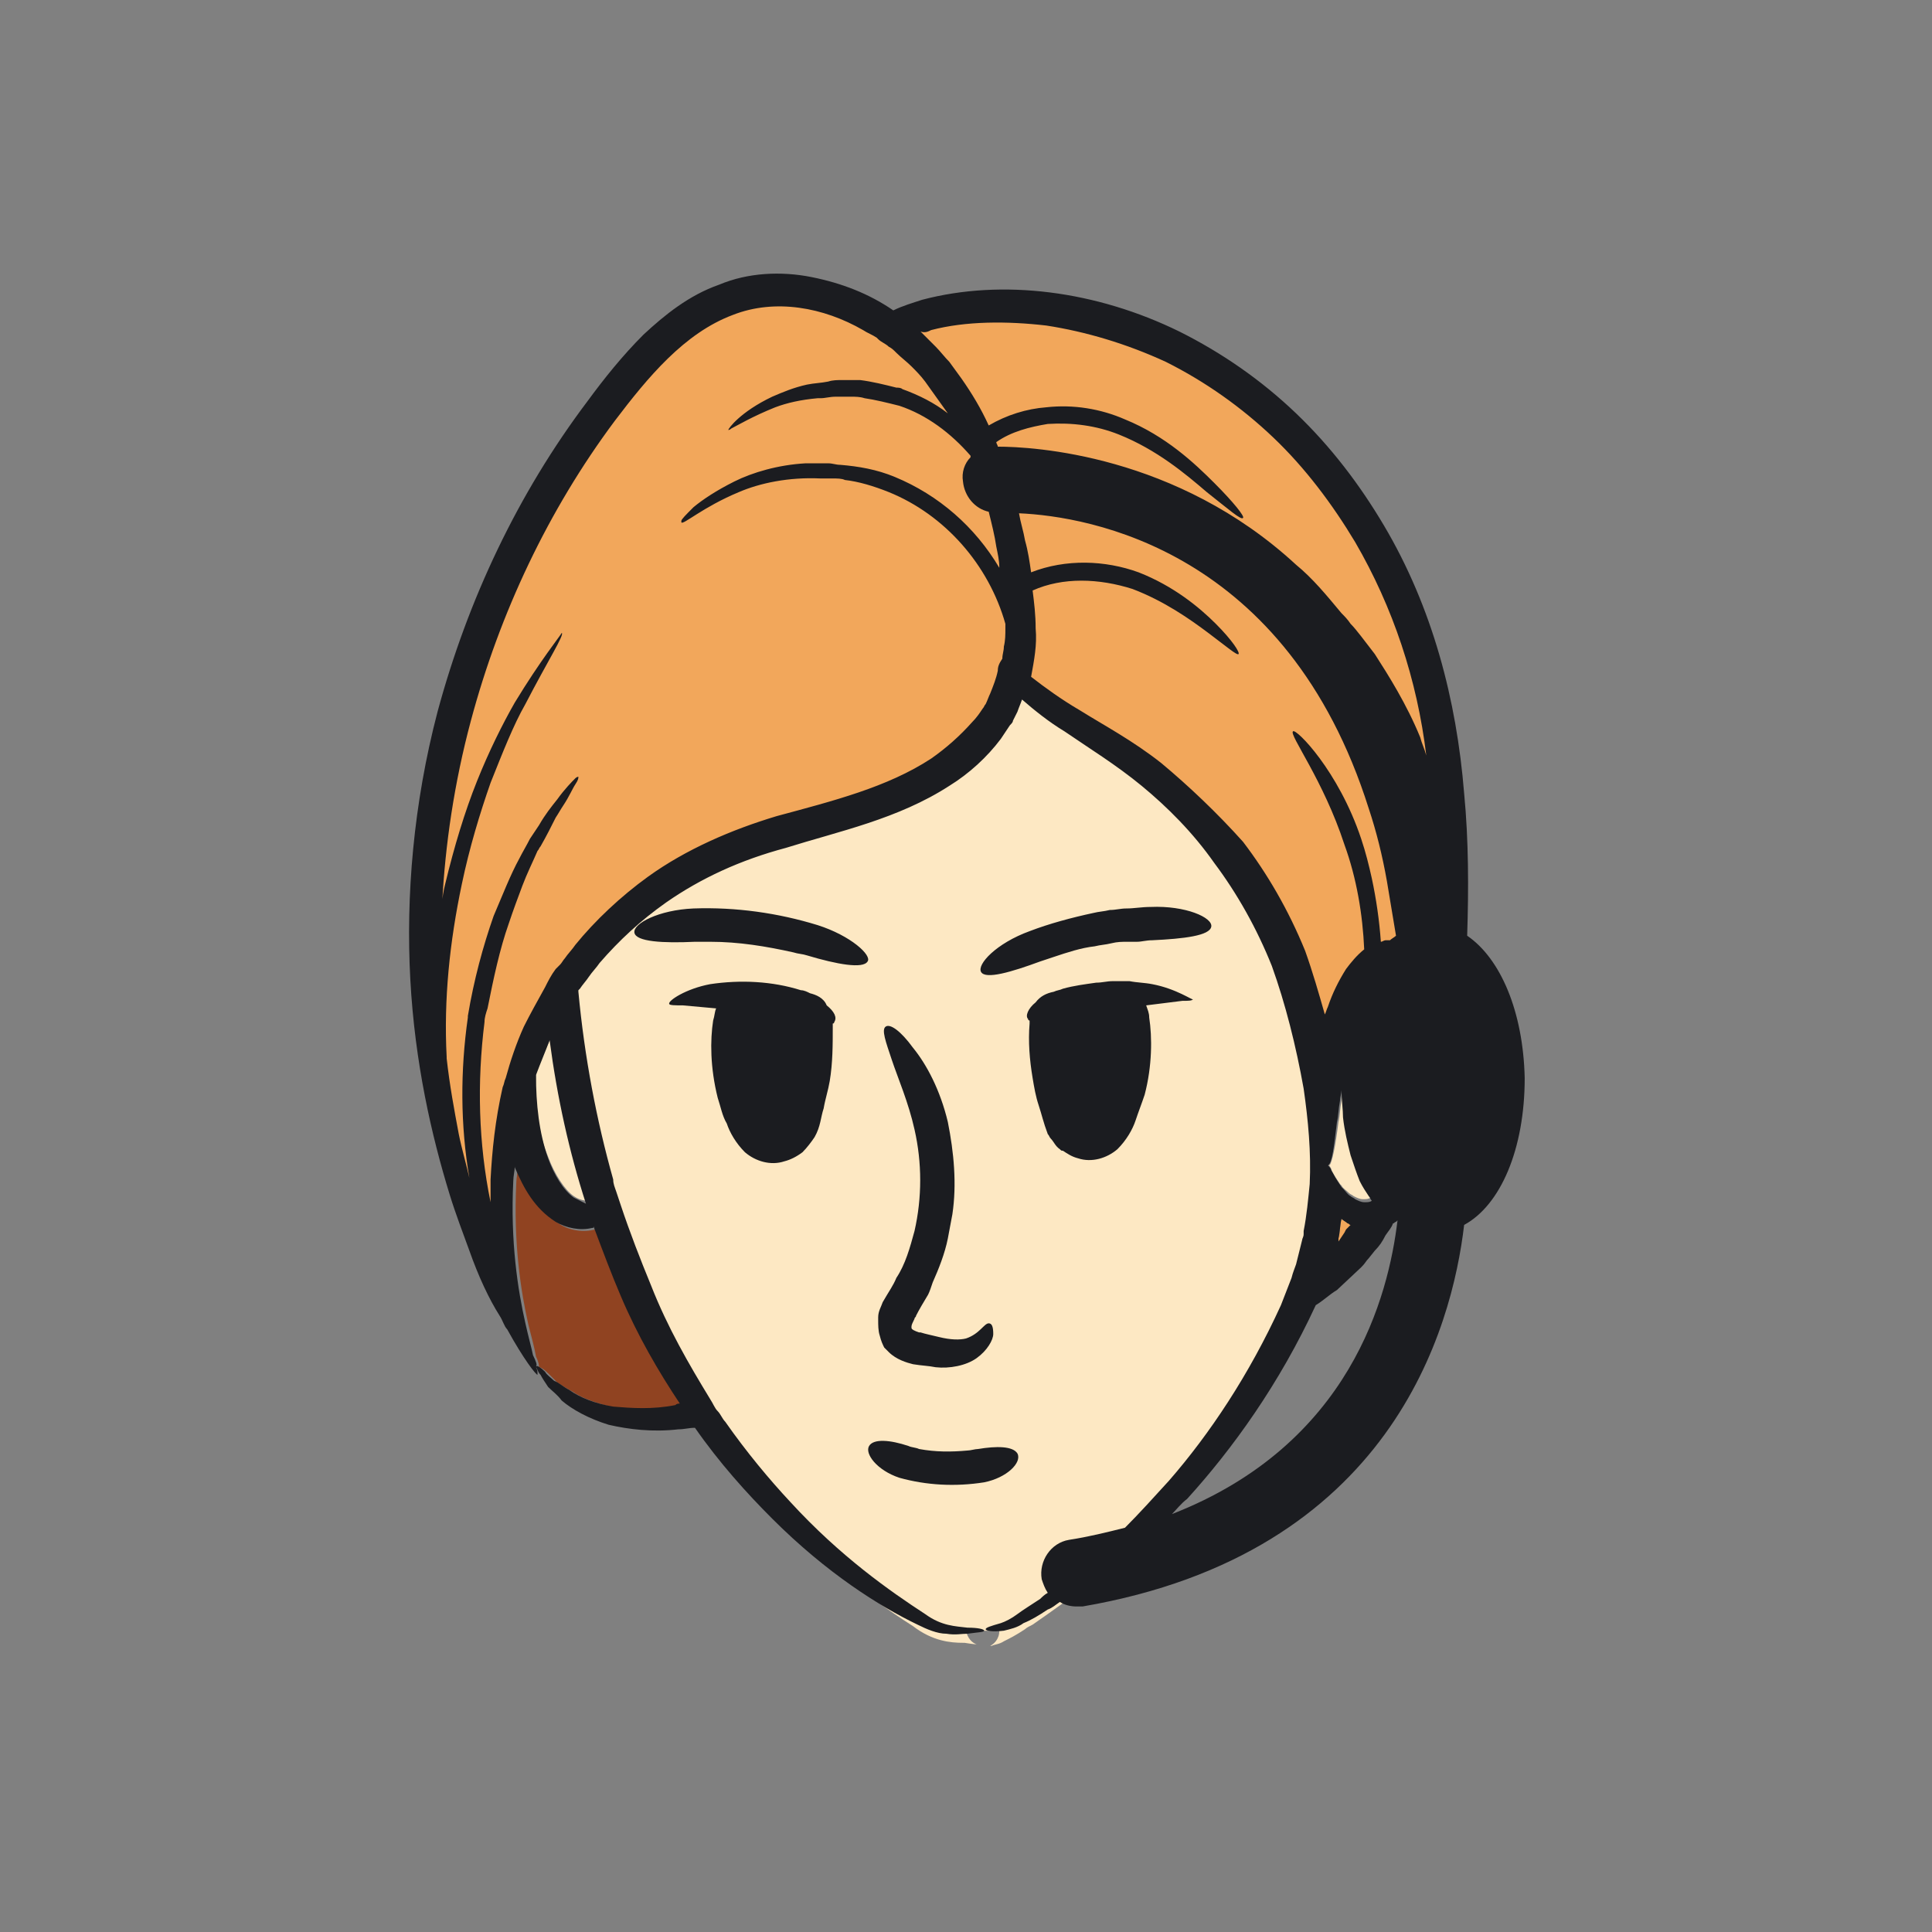 <svg xmlns="http://www.w3.org/2000/svg" viewBox="0 0 127.6 127.6"><rect x="0" y="0" width="127.6" height="127.6" fill="#808080" stroke="none"/><path fill="none" d="M35.5 90.3s0-.1 0 0c0-.1-.1-.1 0 0-.1-.1 0 0 0 0zm56.6-9.5c-.1 0-.1.1-.2.1-.2.3-.3.5-.5.8-.2.3-.4.7-.7 1l-.4.5c-.2.2-.2.2-.5.6l-1.6 1.5c-.5.4-.9.7-1.4 1-2.4 5.2-5.4 9.6-8.5 12.8-.3.4-.6.7-1 1C89 95.5 91.6 85.7 92.1 80.8c.1 0 .1 0 0 0z"/><path fill="#904321" d="M41.2 85.7c-.7-1.5-1.3-3-1.8-4.6 0 0-.1 0-.1.1-.7.2-1.7.1-2.4-.4-1.4-.8-2.1-2.2-2.7-3.6v-.1c0 .3-.1.7-.1 1-.2 4 .3 7.2.8 9.4.2.8.4 1.5.5 2.1.2.4.2.6.2.7.1 0 .3.1.6.4l.6.6c.3.2.6.4 1 .6.7.5 1.7.8 2.9 1.1 1.2.1 2.6.2 4.1-.1.1 0 .2 0 .3-.1-1.5-2.1-2.8-4.5-3.9-7.1z"/><g fill="#F2A75B"><path d="M84.8 38.1c1 .9 1.9 1.9 2.9 3.1.2.2.4.5.6.7v.1l.1.1c.2.2.7.8 1.5 1.8.8 1.1 1.9 2.9 2.9 5.2.1.2.2.5.3.7l.1.4 2.1-.5c-.7-5.4-2.4-10.3-4.9-14.5-1.6-2.7-3.5-5.1-5.6-7.1-2.3-2.2-4.8-3.9-7.4-5.2-2.5-1.3-5.3-2.1-8.3-2.5-1.1-.1-2.2-.2-3.3-.2-1.7 0-3.3.2-4.7.6-.2.1-.4.1-.7.2l-1.8.6 1.4 1.3.9.9c.3.3.6.6.8.9.3.3.5.7.8 1 .6.9 1.2 1.9 1.7 3l.3.6.6 1.4h.7c2.7-.1 11.5.5 19 7.4zm3.8 42.4c-.1.4-.1.9-.2 1.3v.2l.5-.6.1-.2.3-.3c-.1 0-.1-.1-.2-.1-.2-.1-.4-.2-.5-.3z"/><path d="M92.7 58.1c-.3-1.7-.8-3.4-1.2-5-5.6-18-19.8-20.1-24.1-20.3l-1.5-.1.3 1.4c.1.6.3 1.2.4 1.8l.3 2.1.1.6.1.5c.1.9.2 1.7.2 2.4 0 1-.1 2-.3 2.9l-.2.7.5.4c.9.7 2 1.5 3.4 2.3.3.2.7.4 1 .6 1.3.8 2.9 1.7 4.3 2.8 1.9 1.4 3.6 3.2 5.1 5.1 1.6 2.1 2.9 4.4 4 6.9.5 1.3.9 2.6 1.3 4l1 3.7 1.1-3.6.1-.4c.3-.7.6-1.5 1-2.2.3-.4.6-.8 1-1.1l.3-.2.4-.1c.1 0 .2 0 .3-.1h.5l.3-.3c.1-.1.2-.2.3-.2l.5-.4-.1-.7c0-1.1-.2-2.4-.4-3.5z"/></g><path fill="#F2A75B" d="M67.3 41.1V41c-.3-1.1-.8-2.2-1.3-3.2l1-.4c-.1-.5-.2-.9-.2-1.4-.1-.7-.3-1.5-.5-2.4l-.2-.6-.6-.2c-.5-.1-.8-.5-.8-1 0-.3.1-.6.3-.8l.4-.5-.4-.9-.1-.1c-.6-.7-1.3-1.3-2-1.9l.8-.7c-.5-.8-1-1.6-1.6-2.3-.3-.4-.6-.7-.9-1-.3-.3-.7-.7-1.1-1-.1-.1-.3-.2-.4-.3l-.2-.2c-.2-.2-.4-.3-.6-.5 0 0-.1-.1-.2-.1l-.9-.6c-1.9-1.1-4.1-1.7-6.1-1.7-1.2 0-2.4.2-3.5.6-3.4 1.3-6 4.3-8.3 7.4-4.4 5.9-7.8 12.9-9.7 20.1-1.1 4-1.7 8.1-1.9 12.3l1.1.1c-.6 3.4-.9 6.8-.7 10.3v.2c.2 1.7.5 3.4.8 5.1.2 1 .4 2 .7 3l1.1-.2c.1.5.2 1.1.3 1.6l2.2-.3V78c0-2 .3-4 .8-5.9l.1-.3c0-.1 0-.2.1-.3.3-1.1.7-2.1 1.2-3.2.4-.8.8-1.7 1.3-2.5l.1-.2.6-.9.8-1c.1-.2.3-.4.5-.6 1.3-1.6 2.9-3.1 4.6-4.4 2.2-1.6 5-2.9 8.2-3.8.6-.2 1.2-.4 1.8-.5 3.1-.9 6.1-1.7 8.6-3.4 1.2-.8 2.1-1.6 2.9-2.6.3-.3.5-.6.8-1.1.1-.1.1-.2.2-.3l.3-.6.1-.1c.3-.6.5-1.1.6-1.7.1-.3.1-.6.2-.9 0-.3.1-.5.1-.8 0-.4.1-.8.1-1.3l-.5-.5z"/><path d="M35.4 70.9c-.1 1.9.1 3.8.8 5.5.4 1.1 1.1 2.2 1.7 2.6.3.2.6.3.9.3-1.1-3.4-1.9-7-2.4-10.8-.4.9-.7 1.6-1 2.4zM90.5 79c-.2-.3-.4-.7-.6-1-.2-.5-.5-1.1-.6-1.7-.2-.8-.4-1.6-.5-2.5-.1-.6-.1-1.2-.1-1.8 0 .2-.1.5-.1.7-.1.5-.1 1-.2 1.4-.2 1.6-.4 2.6-.6 2.9 0-1.6-.1-3.3-.4-5.1-.5-3-1.2-5.9-2.2-8.4-1-2.6-2.3-4.9-3.9-7-1.5-2-3.2-3.8-5-5.3-1.3-1.1-2.7-2-4-2.9-.4-.3-.8-.5-1.2-.8-1-.7-1.9-1.4-2.7-2.1l-1.2-1.1-.6 1.5c-.1.2-.2.5-.3.7l-.3.6-.1-.1c0 .1-.1.1-.1.2-.2.3-.4.6-.6.8-.8 1.1-1.9 2-3.2 2.8-2.6 1.7-5.6 2.6-8.5 3.4-.7.2-1.3.4-2 .6-3.3.9-5.9 2.2-8.2 3.8-1.7 1.2-3.2 2.6-4.6 4.2-.2.3-.4.5-.6.8l-.2.4c-.1.2-.3.4-.4.6l-.1.1.9.6-1-.5-.2.3v.4c.4 4.4 1.2 8.7 2.4 12.6 0 .2.4 1.4.5 1.7.6 2 1.3 3.8 2 5.4 1.1 2.6 2.5 5.2 4 7.6 0 0 .4.6.5.8.1.2.5.8.5.8 1.4 2 2.8 3.8 4.3 5.5 2.7 2.9 5.7 5.4 9 7.5 1.3 1 2.5 1.1 3.3 1.1h.1c.6.1.8.1.8.1-.3-.1-.6-.4-.7-.9H66c0 .6-.4.9-.6 1h.1c.2-.1.5-.1.8-.3.4-.2.8-.4 1.4-.8.1-.1.3-.2.5-.3.3-.2.7-.5 1-.7l1.4-1-.6-.9c-.1-.1-.2-.3-.2-.4-.1-.3 0-.6.2-.8.2-.2.4-.4.7-.5 1.3-.2 2.5-.5 3.8-.9l.3-.1.2-.2c1.1-1.1 2.1-2.1 3-3.2 2.9-3.4 5.5-7.5 7.6-11.9l.7-1.8c.1-.4.2-.6.3-1l.5-1.8c0-.1.1-.2.1-.4v-.2c.2-1 .3-2 .4-3.3v-1.4c.1 0 .1.1.2.2s.1.2.2.4.3.5.5.8l.1.1c.1.2.3.3.5.5.1.1.2.1.3.2.2.1.4.2.6.2h.1c.1 0 .3 0 .4-.1.1.1.1 0 0-.1z" fill="#FDE8C3"/><g fill="#1B1C20"><path d="M58.4 89l.3.3c.5.5 1.2.7 1.6.8.6.1 1 .1 1.5.2.9.1 2-.1 2.7-.6.7-.5 1.1-1.2 1.1-1.6 0-.5-.1-.7-.3-.7-.3 0-.6.7-1.5 1-.4.1-1 .1-1.8-.1-.4-.1-.9-.2-1.2-.3h-.1c-.3-.1-.5-.2-.5-.3v-.1c0-.1.1-.3.2-.5 0-.1.1-.1.1-.2.2-.4.5-.9.8-1.4.1-.2.2-.5.3-.8.4-.9.8-1.9 1-2.9.1-.5.2-1.1.3-1.6.3-2 .1-4.1-.3-6.1-.5-2.1-1.4-3.8-2.3-4.9-.8-1.1-1.5-1.6-1.8-1.4-.3.2 0 1 .4 2.2.4 1.2 1.1 2.8 1.5 4.6.5 2.2.5 4.5 0 6.7-.3 1.1-.6 2.2-1.2 3.1-.2.5-.5.9-.9 1.6-.1.3-.3.6-.3 1v.2c0 .3 0 .7.1 1 .1.4.2.6.3.8zm10.3-25.5l.9-.3c.9-.3 1.8-.6 2.7-.7.4-.1.7-.1 1.1-.2.4-.1.7-.1 1.1-.1h.6c.3 0 .6-.1 1-.1 2.1-.1 3.8-.3 3.9-.9.1-.6-1.7-1.4-4-1.3-.6 0-1.1.1-1.6.1-.4 0-.7.1-1.1.1-.4.1-.7.1-1.1.2-1.4.3-2.9.7-4.2 1.2-2.2.8-3.5 2.2-3.2 2.7.3.5 2 0 3.9-.7zM54 61.1c-2.6-.8-5.4-1.2-8.2-1.1-2.3.1-4 1-3.9 1.6.1.6 1.9.7 4 .6h1c1.9 0 3.7.3 5.5.7.3.1.6.1.9.2 2 .6 3.7.9 4 .4.3-.4-1.1-1.7-3.3-2.4zm-.5 4.5c-.2-.1-.4-.2-.6-.2-1.9-.6-4-.7-6-.4-1.6.3-2.8 1.1-2.7 1.3 0 .1.4.1.9.1l2.2.2c-.1.2-.1.5-.2.8-.2 1.3-.2 3.1.3 5.1.2.6.3 1.2.6 1.7.2.6.6 1.3 1.2 1.9.7.6 1.7.9 2.6.6.4-.1.8-.3 1.2-.6.3-.3.6-.7.8-1 .4-.7.4-1.3.6-1.9.1-.6.3-1.2.4-1.8.2-1.2.2-2.4.2-3.6v-.2c.1 0 .1-.1.1-.1.2-.3 0-.7-.5-1.1-.2-.5-.7-.7-1.1-.8zm22.6-.6c-.5-.1-1-.1-1.5-.2h-1.1c-.4 0-.7.1-1.1.1-.7.1-1.5.2-2.2.4-.2.1-.4.1-.6.2-.5.1-.9.3-1.2.7-.5.4-.7.9-.5 1.1 0 .1.1.1.1.1v.2c-.1 1.2 0 2.4.2 3.6.1.6.2 1.2.4 1.8.2.6.3 1.1.6 1.9.1.1.1.2.2.3.2.2.3.5.6.7.1.1.1.1.2.1.3.2.6.4 1 .5.9.3 1.9 0 2.6-.6.6-.6 1-1.3 1.2-1.9.2-.6.4-1.1.6-1.7.5-1.9.5-3.8.3-5.1 0-.3-.1-.5-.2-.8l2.4-.3c.4 0 .6 0 .7-.1 0 .1-1.1-.7-2.7-1zm-8.9 31c-.3-.5-1.4-.5-2.6-.3-.2 0-.5.1-.7.1-1.1.1-2.1.1-3.2-.1-.2-.1-.5-.1-.7-.2-1.2-.4-2.3-.5-2.6 0-.3.5.5 1.6 2 2.1 1.8.5 3.7.6 5.6.3 1.5-.3 2.5-1.3 2.2-1.9z"/><path d="M96.9 61.8c.1-3.1.1-6.3-.2-9.4-.5-6.2-2.1-12.3-5.3-17.7-1.6-2.7-3.5-5.2-5.8-7.4s-4.9-4-7.7-5.4c-5.5-2.7-11.7-3.5-17-2.1-.6.2-1.3.4-1.9.7-1.6-1.1-3.4-1.8-5.4-2.2-2-.4-4.2-.3-6.1.5-2 .7-3.6 2-5 3.3-1.4 1.4-2.6 2.9-3.7 4.4-4.6 6.1-7.9 13.1-9.9 20.5-1.6 6.1-2.1 12.2-1.8 17.7.3 5.5 1.4 10.3 2.6 14.2.4 1.3.9 2.6 1.3 3.7.6 1.7 1.3 3.2 2 4.3.2.3.3.7.5.9 1.1 2 1.9 3 2 3v-.1c0-.1 0-.2-.1-.4.1.1.1.3.3.5.1.2.3.5.5.8.3.3.6.5.9.9.7.6 1.8 1.2 3.1 1.6 1.3.3 2.9.5 4.6.3.4 0 .7-.1 1.1-.1 1.6 2.3 3.4 4.3 5.1 6 3.6 3.6 7.1 5.8 9.6 7 .6.3 1.3.6 1.9.6.6.1 1 0 1.4 0 .7-.1 1.1-.1 1.1-.2s-.4-.2-1.1-.2c-.8-.1-1.7-.1-2.8-.9-2.3-1.5-5.6-3.8-8.9-7.4-1.4-1.5-2.9-3.3-4.3-5.3-.2-.2-.3-.5-.5-.7-.2-.2-.3-.5-.5-.8-1.4-2.3-2.8-4.7-3.9-7.5-.7-1.7-1.4-3.5-2-5.3l-.3-.9c-.1-.3-.2-.5-.2-.8-1.1-3.9-1.9-8.1-2.3-12.4v-.1l.1-.1c.2-.3.4-.5.6-.8.2-.3.5-.6.7-.9 1.3-1.5 2.7-2.8 4.4-4 2.3-1.6 4.9-2.8 7.9-3.6 3.5-1.1 7.4-1.9 10.8-4.1 1.3-.8 2.5-1.9 3.4-3.1l.6-.9c.1-.1.2-.2.2-.3l.3-.6c.1-.3.2-.5.3-.8.8.7 1.8 1.5 2.8 2.1 1.6 1.1 3.4 2.2 5.1 3.6 1.7 1.4 3.4 3.1 4.8 5.1 1.5 2 2.8 4.3 3.8 6.8.9 2.5 1.6 5.3 2.1 8.1.3 2.1.5 4.2.4 6.3-.1 1-.2 2.1-.4 3.1v.2c0 .2-.1.3-.1.4l-.2.8-.2.8c-.1.3-.2.5-.3.9l-.7 1.8c-2.1 4.6-4.7 8.5-7.4 11.6-1 1.1-2 2.2-2.9 3.1-1.2.3-2.4.6-3.7.8-1.2.2-2 1.4-1.8 2.6.1.3.2.6.4.9-.2.1-.4.3-.5.4-.6.4-1.1.7-1.5 1-.4.3-.8.5-1.1.6-.7.2-1 .3-1 .4 0 .1.4.2 1.2.1.4-.1.9-.2 1.3-.5.5-.2 1-.5 1.6-.9.3-.1.5-.3.8-.5.3.2.7.3 1.1.3h.4c20.4-3.5 24.4-18.4 25.2-25.2 2.4-1.3 4-5 4-9.7-.1-4.4-1.6-7.9-3.8-9.4zM76.7 50.4c-1.9-1.5-3.8-2.5-5.4-3.5-1.2-.7-2.3-1.5-3.2-2.2.2-1.1.4-2.1.3-3.2 0-.9-.1-1.7-.2-2.5 2-.9 4.4-.8 6.6-.1 2.1.8 3.8 2 5 2.9 1.2.9 1.9 1.5 2 1.4.1-.1-.4-.9-1.5-2s-2.8-2.5-5.1-3.4c-2.2-.8-4.8-.9-7.1 0-.1-.7-.2-1.4-.4-2.1-.1-.6-.3-1.2-.4-1.8 4.6.2 17.7 2.4 23.1 19.5.5 1.5.9 3.1 1.2 4.8l.6 3.6c-.1.1-.3.2-.4.3h-.3c-.1 0-.2.1-.3.1-.1-1.4-.3-2.8-.6-4.2-.2-.9-.4-1.7-.7-2.6-1.5-4.5-4.3-7.3-4.5-7.1-.3.2 2 3.2 3.4 7.5.8 2.2 1.2 4.6 1.3 6.9-.5.4-.9.9-1.2 1.3-.5.8-.9 1.6-1.2 2.5-.1.2-.1.3-.2.5-.4-1.4-.8-2.8-1.3-4.2-1.1-2.7-2.5-5.1-4.1-7.2-1.7-1.9-3.6-3.7-5.4-5.2zm-10.8-6.1c-.1.5-.3 1-.5 1.5-.1.2-.2.5-.3.7-.1.1-.1.2-.2.3-.2.3-.4.6-.7.9-.8.9-1.7 1.7-2.7 2.4-2.9 1.9-6.5 2.8-10.2 3.8-3 .9-6 2.2-8.5 4-1.8 1.3-3.5 2.9-4.8 4.5-.2.3-.5.6-.7.9-.1.1-.2.3-.3.4l-.3.3c-.3.4-.5.8-.7 1.2-.5.9-1 1.8-1.4 2.6-.5 1.1-.9 2.3-1.2 3.4-.1.2-.1.4-.2.6-.5 2.2-.7 4.2-.8 6.1v1.5c-.8-3.9-.9-7.9-.4-11.9 0-.3.1-.6.2-.9.4-2 .8-3.9 1.4-5.6.3-.9.6-1.7.9-2.5.3-.8.7-1.6 1-2.3.1-.1.1-.2.2-.3.4-.7.7-1.3 1-1.9.2-.3.3-.5.5-.8.4-.6.6-1.1.8-1.4.2-.3.2-.4.2-.5 0 0-.1 0-.2.1-.2.2-.7.7-1.2 1.4-.4.5-.8 1-1.2 1.7l-.6.9c-.2.4-.5.9-.7 1.3-.6 1.1-1.1 2.4-1.7 3.8-.7 2-1.3 4.2-1.7 6.6v.1c-.5 3.5-.5 7.1.1 10.6-.2-.9-.5-1.9-.7-2.9-.3-1.6-.6-3.2-.8-5v-.1c-.2-3.8.2-7.6 1-11.4.5-2.4 1.2-4.7 1.9-6.7.8-2 1.5-3.8 2.3-5.2 1.5-2.9 2.6-4.6 2.4-4.7-.1.2-1.4 1.8-3.1 4.6-.8 1.4-1.7 3.2-2.5 5.2s-1.5 4.3-2.1 6.8c-.1.4-.2.9-.2 1.3.2-3.9.8-8 1.9-12.1 1.9-7.1 5.1-13.9 9.5-19.8 2.2-2.9 4.6-5.8 7.8-7 2.8-1.1 6-.5 8.6 1 .3.2.6.3.9.5l.1.1c.2.2.5.3.7.5.2.1.3.2.5.4.3.3.7.6 1 .9.3.3.6.6.9 1l1.5 2.1c-.9-.7-1.9-1.2-3-1.6-.1-.1-.3-.1-.4-.1-.8-.2-1.6-.4-2.4-.5h-1.1c-.4 0-.7 0-1 .1-.5.1-.9.1-1.4.2-.9.2-1.6.5-2.3.8-2.1 1-2.9 2.1-2.9 2.2 0 0 .1 0 .2-.1.4-.2 1.4-.8 2.9-1.4.8-.3 1.7-.5 2.8-.6h.2c.3 0 .6-.1 1-.1h1c.3 0 .6 0 .9.1.7.1 1.5.3 2.3.5 1.8.6 3.4 1.8 4.7 3.3v.1c-.4.4-.6 1-.5 1.6.1 1 .8 1.8 1.7 2 .2.8.4 1.6.5 2.3.1.5.2.9.2 1.4-1.6-2.7-4-4.8-6.9-6-1.2-.5-2.4-.7-3.6-.8-.3 0-.5-.1-.8-.1h-1.5c-1.8.1-3.5.6-4.7 1.2-1.2.6-2.1 1.2-2.7 1.7-.5.5-.8.8-.8.9v.1c.1.2 1.4-1 3.8-2 1.4-.6 3.3-1 5.4-.9h.8c.3 0 .6 0 .8.1.9.1 1.9.4 2.9.8 3.7 1.5 6.6 4.8 7.7 8.7v.3c0 .4 0 .8-.1 1.2 0 .3-.1.5-.1.8-.2.3-.3.5-.3.8zm-28 34.8c-.7-.5-1.3-1.5-1.7-2.6-.6-1.7-.8-3.6-.8-5.5.3-.8.6-1.5.9-2.3.5 3.8 1.3 7.4 2.4 10.8l-.8-.4zm23.6-57.3c2.3-.6 5-.6 7.6-.3 2.6.4 5.3 1.2 7.9 2.4 2.6 1.3 5 3 7.1 5 2.1 2 3.9 4.4 5.4 6.9 2.5 4.3 4.1 9.1 4.7 14.1-.1-.4-.3-.8-.4-1.2-.9-2.2-2.1-4.1-3-5.5-.7-.9-1.2-1.6-1.6-2-.2-.3-.4-.5-.6-.7-1-1.2-1.9-2.3-3-3.2-7.9-7.3-17.4-7.8-19.7-7.8 0-.1-.1-.2-.1-.3 1-.7 2.2-1 3.4-1.2 1.6-.1 3.2.1 4.7.7 2.5 1 4.4 2.6 5.8 3.8 1.4 1.1 2.3 1.9 2.4 1.7.1-.1-.6-1-1.9-2.3-1.3-1.3-3.2-3.1-5.9-4.2-1.6-.7-3.4-1-5.2-.8-1.3.1-2.6.5-3.8 1.2-.5-1.1-1.1-2.1-1.8-3.1-.3-.4-.5-.7-.8-1.1-.3-.3-.6-.7-.9-1l-1-1c.3.1.5 0 .7-.1zm28.6 57.6c-.2 0-.4-.1-.6-.2-.1-.1-.2-.1-.3-.2-.2-.1-.3-.3-.5-.5l-.1-.1c-.2-.3-.4-.6-.5-.8-.1-.2-.2-.3-.2-.4-.1-.1-.1-.2-.2-.2h-.1.1c.3-.2.4-1.3.6-2.9.1-.4.1-.9.2-1.4 0-.2.1-.5.1-.7 0 .6.1 1.3.1 1.8.1.9.3 1.7.5 2.5.2.6.4 1.2.6 1.7.2.4.4.7.6 1 .1.1.1.2.2.3-.1.1-.3.1-.4.1h-.1zM88.4 82v-.2c.1-.4.1-.9.2-1.3.1.1.3.2.4.3.1 0 .1.1.2.1l-.3.3-.1.2-.4.6zm-53 8.2s.1 0 0 0c.1 0 0-.3-.2-.7-.1-.5-.3-1.2-.5-2.1-.5-2.2-1-5.4-.8-9.4 0-.3.1-.7.1-1v.1c.6 1.4 1.3 2.7 2.7 3.6.7.4 1.6.6 2.4.4.1 0 .1 0 .1-.1.6 1.6 1.2 3.2 1.8 4.6 1.1 2.6 2.5 5 3.9 7.1-.1 0-.2 0-.3.1-1.5.3-2.9.2-4.1.1-1.2-.2-2.2-.6-2.9-1.1-.4-.2-.7-.5-1-.6-.2-.2-.5-.4-.6-.6-.3-.3-.5-.4-.6-.4.1 0 .1.1 0 0 .1.1 0 0 0 0zm42 9.8c.3-.3.6-.7 1-1 3-3.3 6.1-7.6 8.5-12.8.5-.3.9-.7 1.4-1l1.6-1.5c.3-.3.3-.4.5-.6l.4-.5c.3-.3.5-.6.7-1 .2-.3.4-.5.5-.8.1 0 .1-.1.2-.1l.1-.1c-.6 5-3.1 14.8-14.9 19.4z"/></g></svg>